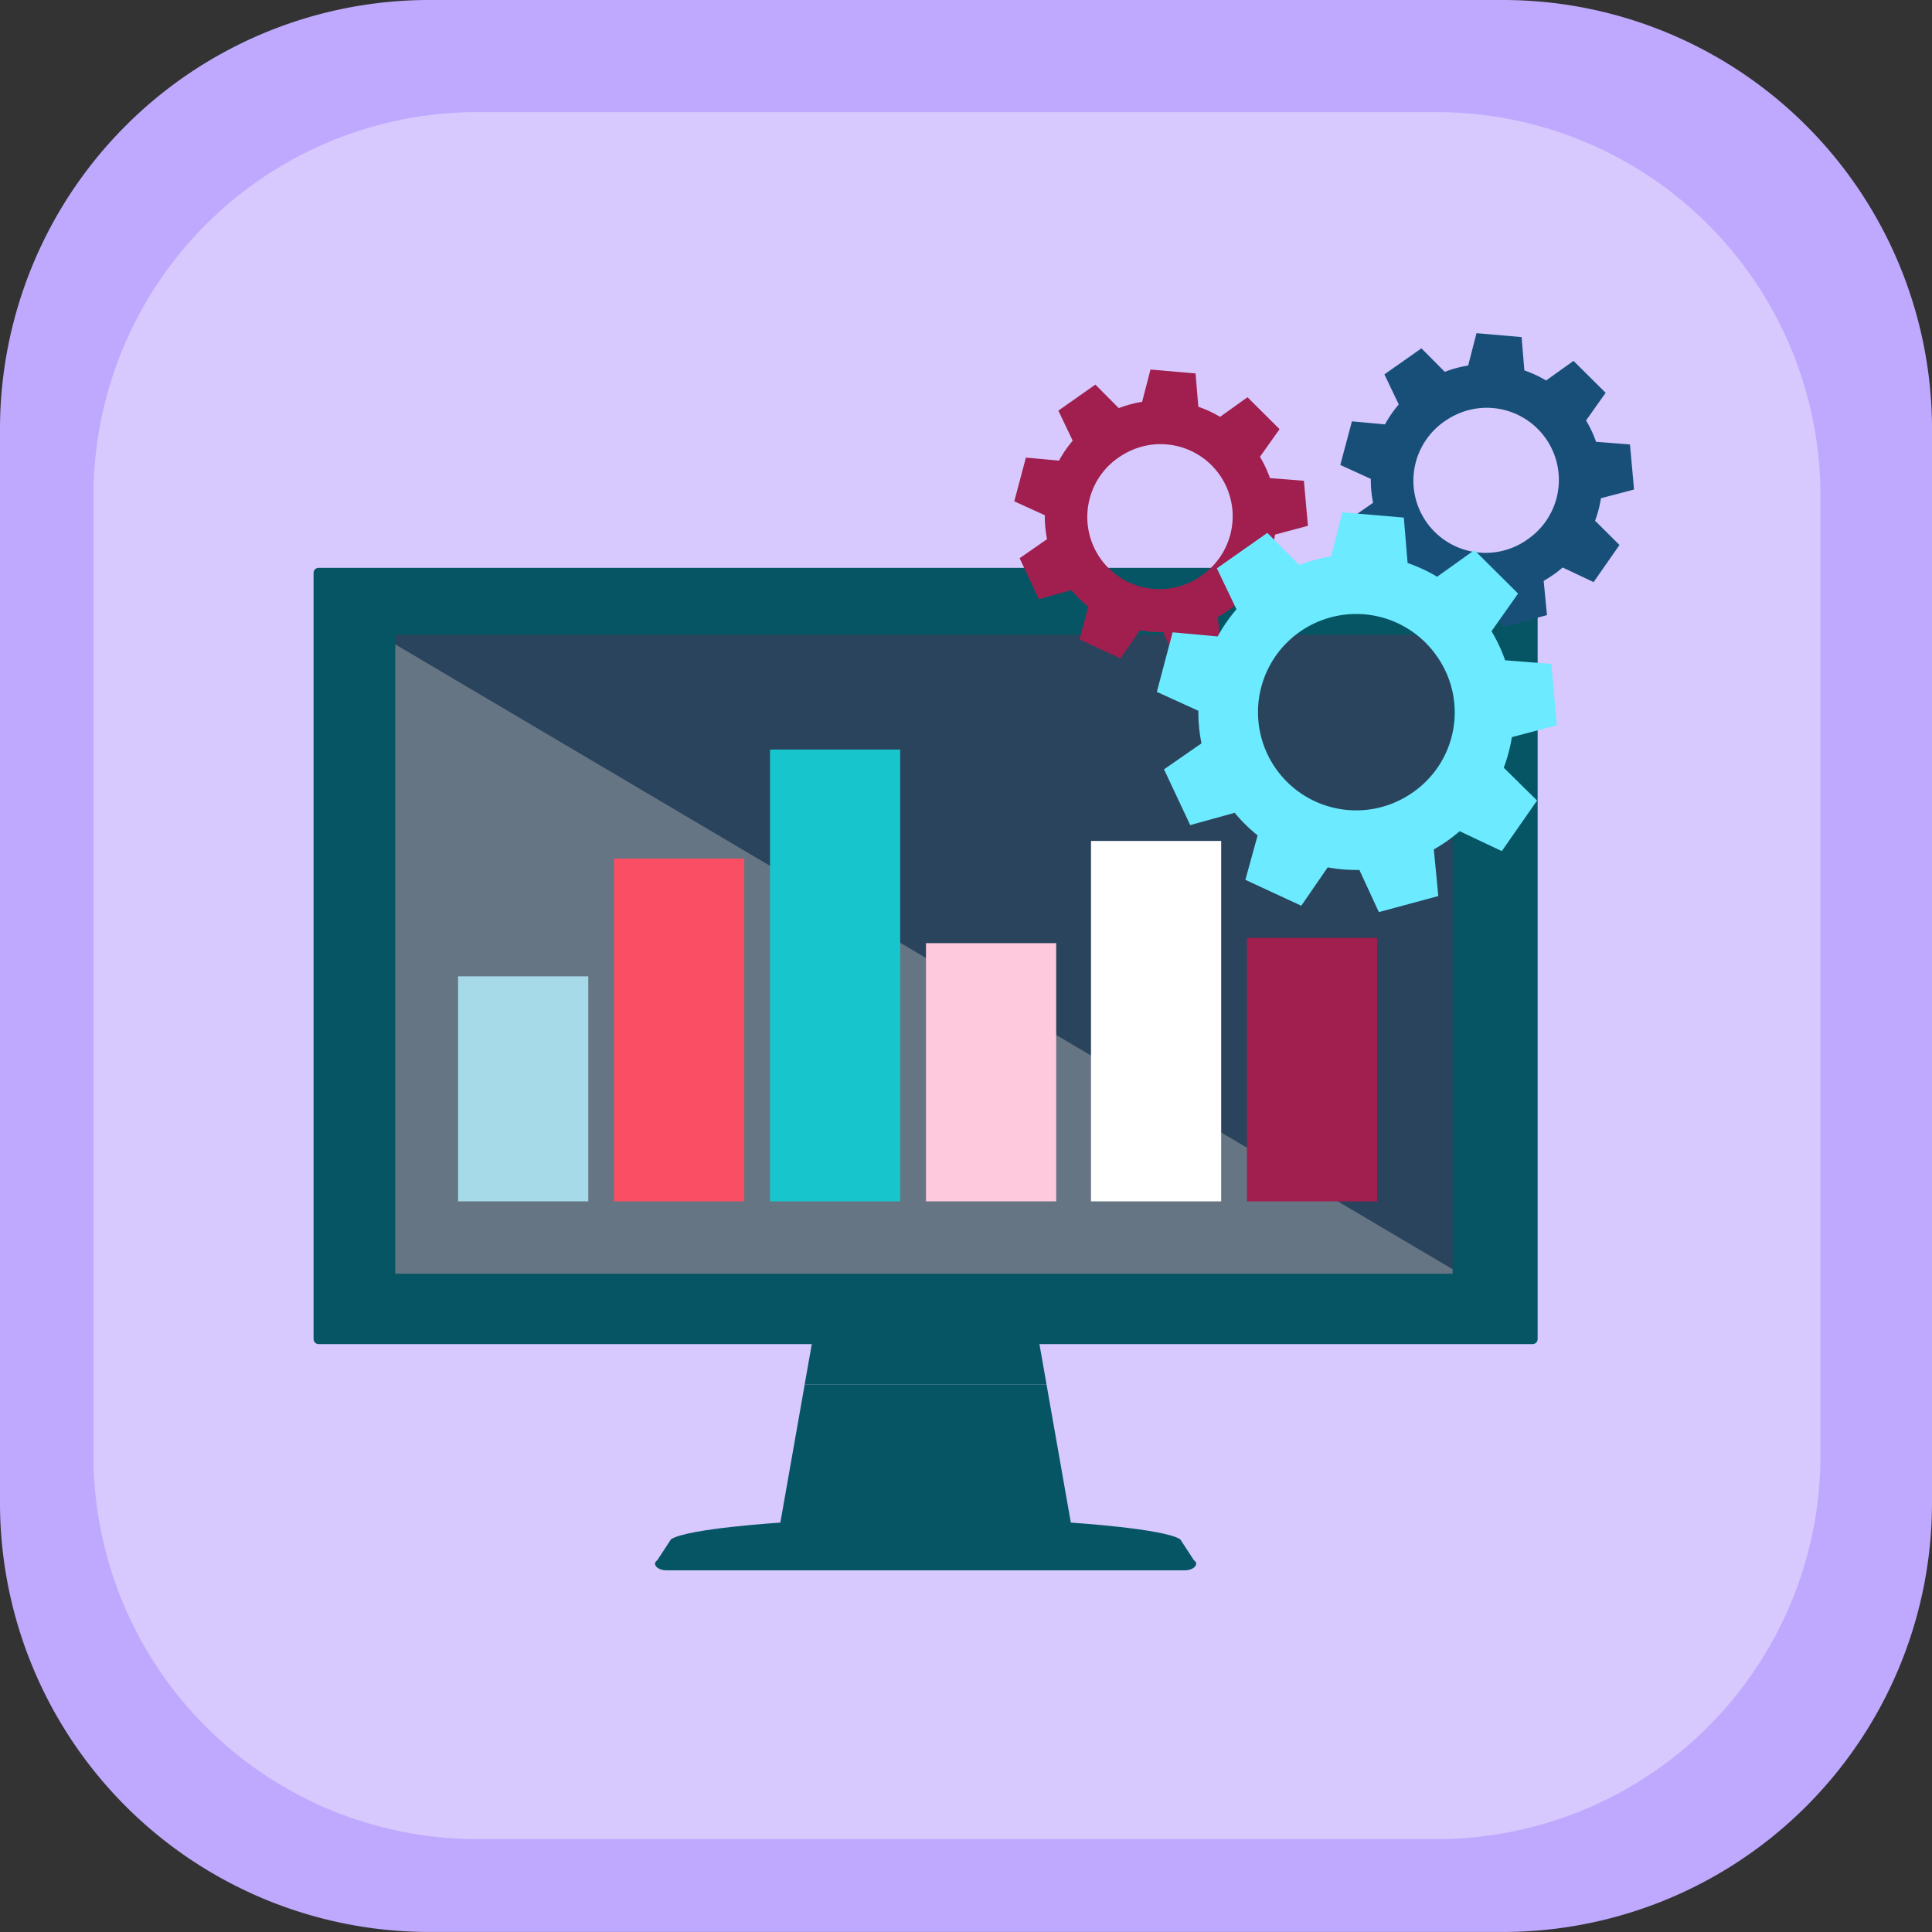 <svg xmlns="http://www.w3.org/2000/svg" xmlns:xlink="http://www.w3.org/1999/xlink" width="98.579" height="98.578" viewBox="0 0 98.579 98.578">
  <rect x="0" y="0" width="98.579" height="98.578" fill="#333333" stroke="none"/>
  <defs>
    <clipPath id="clip-path">
      <rect id="Rectangle_401223" data-name="Rectangle 401223" width="98.579" height="98.578" transform="translate(0)" fill="#bfa9fe"/>
    </clipPath>
    <clipPath id="clip-path-2">
      <rect id="Rectangle_401223-2" data-name="Rectangle 401223" width="88.117" height="88.116" fill="#d7c9fe"/>
    </clipPath>
  </defs>
  <g id="Group_1109541" data-name="Group 1109541" transform="translate(-1104.796 -1615.554)">
    <g id="Group_1102154" data-name="Group 1102154" transform="translate(183.463 1204.548)">
      <g id="Group_1099654" data-name="Group 1099654" transform="translate(921.333 411.006)">
        <g id="Group_1099652" data-name="Group 1099652" transform="translate(0 0)" clip-path="url(#clip-path)">
          <path id="Path_873521" data-name="Path 873521" d="M98.579,76.737a21.9,21.9,0,0,1-21.84,21.84H21.84A21.9,21.9,0,0,1,0,76.737V21.84A21.9,21.9,0,0,1,21.84,0h54.9a21.9,21.9,0,0,1,21.84,21.841Z" transform="translate(0)" fill="#bfa9fe"/>
        </g>
      </g>
      <g id="Group_1099659" data-name="Group 1099659" transform="translate(926.103 416.728)">
        <g id="Group_1099652-2" data-name="Group 1099652" transform="translate(0 0)" clip-path="url(#clip-path-2)">
          <path id="Path_873521-2" data-name="Path 873521" d="M88.117,68.594A19.58,19.58,0,0,1,68.595,88.116H19.523A19.58,19.58,0,0,1,0,68.594V19.522A19.58,19.58,0,0,1,19.523,0H68.595A19.58,19.58,0,0,1,88.117,19.523Z" fill="#d7c9fe"/>
        </g>
      </g>
    </g>
    <g id="Group_1102155" data-name="Group 1102155" transform="translate(1120.738 1626.901)">
      <rect id="Rectangle_401104" data-name="Rectangle 401104" width="74.497" height="75.592" transform="translate(-3.942 -0.348)" fill="none"/>
      <g id="_8" data-name="8" transform="translate(0.058 5.652)">
        <g id="_5" data-name="5" transform="translate(0 11.975)">
          <g id="Group_1109840" data-name="Group 1109840">
            <g id="Group_1109839" data-name="Group 1109839">
              <g id="Group_1109836" data-name="Group 1109836" transform="translate(17.422 38.641)">
                <path id="Path_883900" data-name="Path 883900" d="M67.088,78.076l-5.771-.759-5.771.759-.4,2.26H67.486Z" transform="translate(-47.51 -77.316)" fill="#065564"/>
                <path id="Path_883901" data-name="Path 883901" d="M67.415,80.515H55.078l-1.186,6.73H68.6Z" transform="translate(-47.44 -77.496)" fill="#065564"/>
                <path id="Path_883902" data-name="Path 883902" d="M74.555,89.892l-.7-1.07c-.826-.545-5.554-.849-5.554-.849h-.025l-.058-.327H53.509l-.058.327h-.025s-4.728.3-5.554.849l-.7,1.07c-.289.191.006.514.464.514H74.091C74.55,90.405,74.844,90.082,74.555,89.892Z" transform="translate(-47.057 -77.896)" fill="#065564"/>
              </g>
              <g id="Group_1109838" data-name="Group 1109838">
                <g id="Group_1109837" data-name="Group 1109837">
                  <path id="Rectangle_404631" data-name="Rectangle 404631" d="M.258,0H62.2a.257.257,0,0,1,.257.257V39.35a.257.257,0,0,1-.257.257H.257A.257.257,0,0,1,0,39.35V.258A.258.258,0,0,1,.258,0Z" fill="#065564"/>
                  <rect id="Rectangle_404632" data-name="Rectangle 404632" width="55.754" height="34.122" transform="translate(3.351 2.742)" fill="#065564"/>
                </g>
              </g>
            </g>
            <path id="Path_883903" data-name="Path 883903" d="M72.2,39.994H33.017V72.6h53.95v-32.6Z" transform="translate(-28.848 -36.583)" fill="#2a445d"/>
          </g>
        </g>
        <path id="Path_883904" data-name="Path 883904" d="M33.017,40.517V72.628h53.95V72.4Z" transform="translate(-28.848 -24.637)" fill="#bdbdbd" opacity="0.41" style="mix-blend-mode: overlay;isolation: isolate"/>
        <path id="Path_883905" data-name="Path 883905" d="M81.461,33.635l-.207-2.3L79.522,31.2a5.883,5.883,0,0,0-.509-1.087l1-1.411-1.637-1.628-1.4,1a5.927,5.927,0,0,0-1.108-.514l-.141-1.7-2.3-.2L73,27.307a5.938,5.938,0,0,0-1.191.322l-1.194-1.2-.054.038-1.835,1.29.732,1.534a5.994,5.994,0,0,0-.7,1.017l-1.689-.154-.592,2.231,1.557.709a5.907,5.907,0,0,0,.115,1.221l-1.4.973.981,2.09,1.666-.461a5.866,5.866,0,0,0,.86.846l-.454,1.666,2.094.971.989-1.439a6.026,6.026,0,0,0,1.187.1l.73,1.58,2.229-.6-.085-.89-.084-.855c.165-.1.329-.2.489-.31a6.063,6.063,0,0,0,.479-.374l1.58.746,1.32-1.9-1.249-1.228a5.887,5.887,0,0,0,.3-1.147Zm-5.4,2.519a3.682,3.682,0,1,1-4.236-6.022,3.823,3.823,0,0,1,.45-.265,3.679,3.679,0,0,1,3.786,6.287Z" transform="translate(-30.724 -23.804)" fill="#a01f4e"/>
        <path id="Path_883906" data-name="Path 883906" d="M99.088,31.673l-.207-2.3-1.732-.136a5.835,5.835,0,0,0-.51-1.088l1-1.411L96,25.109l-1.4,1a5.872,5.872,0,0,0-1.108-.514l-.142-1.7-2.3-.2-.426,1.65a5.9,5.9,0,0,0-1.192.323l-1.193-1.2-.054.039-1.835,1.29.732,1.534a5.94,5.94,0,0,0-.7,1.017l-1.689-.154L84.1,30.419l1.557.71a5.915,5.915,0,0,0,.116,1.221l-1.4.973.981,2.09,1.666-.461a5.914,5.914,0,0,0,.86.846l-.455,1.665,2.095.971L90.5,37a6.026,6.026,0,0,0,1.187.1l.73,1.581,2.228-.6-.085-.89-.083-.855c.166-.1.329-.2.488-.31s.328-.244.48-.375l1.58.746,1.32-1.894L97.1,33.264a5.906,5.906,0,0,0,.3-1.147Zm-5.4,2.519a3.682,3.682,0,1,1-4.236-6.022,3.757,3.757,0,0,1,.45-.266,3.679,3.679,0,0,1,3.786,6.288Z" transform="translate(-31.712 -23.694)" fill="#184f78"/>
        <g id="Group_1109849" data-name="Group 1109849" transform="translate(7.373 21.247)">
          <g id="Group_1109845" data-name="Group 1109845">
            <g id="Group_1109841" data-name="Group 1109841" transform="translate(0 11.571)">
              <rect id="Rectangle_404633" data-name="Rectangle 404633" width="6.643" height="11.481" fill="#a6dae8"/>
            </g>
            <g id="Group_1109842" data-name="Group 1109842" transform="translate(7.958 5.562)">
              <rect id="Rectangle_404634" data-name="Rectangle 404634" width="6.643" height="17.49" fill="#f94e63"/>
            </g>
            <g id="Group_1109843" data-name="Group 1109843" transform="translate(15.916)">
              <rect id="Rectangle_404635" data-name="Rectangle 404635" width="6.643" height="23.052" fill="#17c5cc"/>
            </g>
            <g id="Group_1109844" data-name="Group 1109844" transform="translate(23.875 9.877)">
              <rect id="Rectangle_404636" data-name="Rectangle 404636" width="6.643" height="13.175" fill="#ffc9dd"/>
            </g>
          </g>
          <g id="Group_1109848" data-name="Group 1109848" transform="translate(32.294 4.663)">
            <g id="Group_1109846" data-name="Group 1109846">
              <rect id="Rectangle_404637" data-name="Rectangle 404637" width="6.643" height="18.39" fill="#fff"/>
            </g>
            <g id="Group_1109847" data-name="Group 1109847" transform="translate(7.958 4.944)">
              <rect id="Rectangle_404638" data-name="Rectangle 404638" width="6.643" height="13.446" fill="#a01f4e"/>
            </g>
          </g>
        </g>
        <path id="Path_883907" data-name="Path 883907" d="M94.593,44.246l-.282-3.133-2.358-.185a7.958,7.958,0,0,0-.694-1.482l1.356-1.922-2.229-2.217-1.9,1.358a8.125,8.125,0,0,0-1.508-.7l-.193-2.318-3.134-.267-.58,2.247a8.072,8.072,0,0,0-1.623.439L79.82,34.427l-.074.053-2.5,1.757,1,2.09a8.105,8.105,0,0,0-.958,1.384l-2.3-.21-.805,3.039,2.12.966a7.96,7.96,0,0,0,.158,1.662l-1.912,1.325,1.337,2.846,2.269-.628a8.02,8.02,0,0,0,1.17,1.152L78.7,52.131l2.853,1.322L82.9,51.495a8.129,8.129,0,0,0,1.617.13l.994,2.153,3.034-.82-.116-1.212-.113-1.166c.226-.129.449-.269.665-.42s.445-.331.652-.511l2.152,1.016,1.8-2.581-1.7-1.673a8.137,8.137,0,0,0,.414-1.561Zm-7.358,3.43a5.01,5.01,0,1,1,1.215-6.985A4.967,4.967,0,0,1,87.236,47.676Z" transform="translate(-31.156 -24.237)" fill="#6ceaff"/>
      </g>
    </g>
  </g>
</svg>
